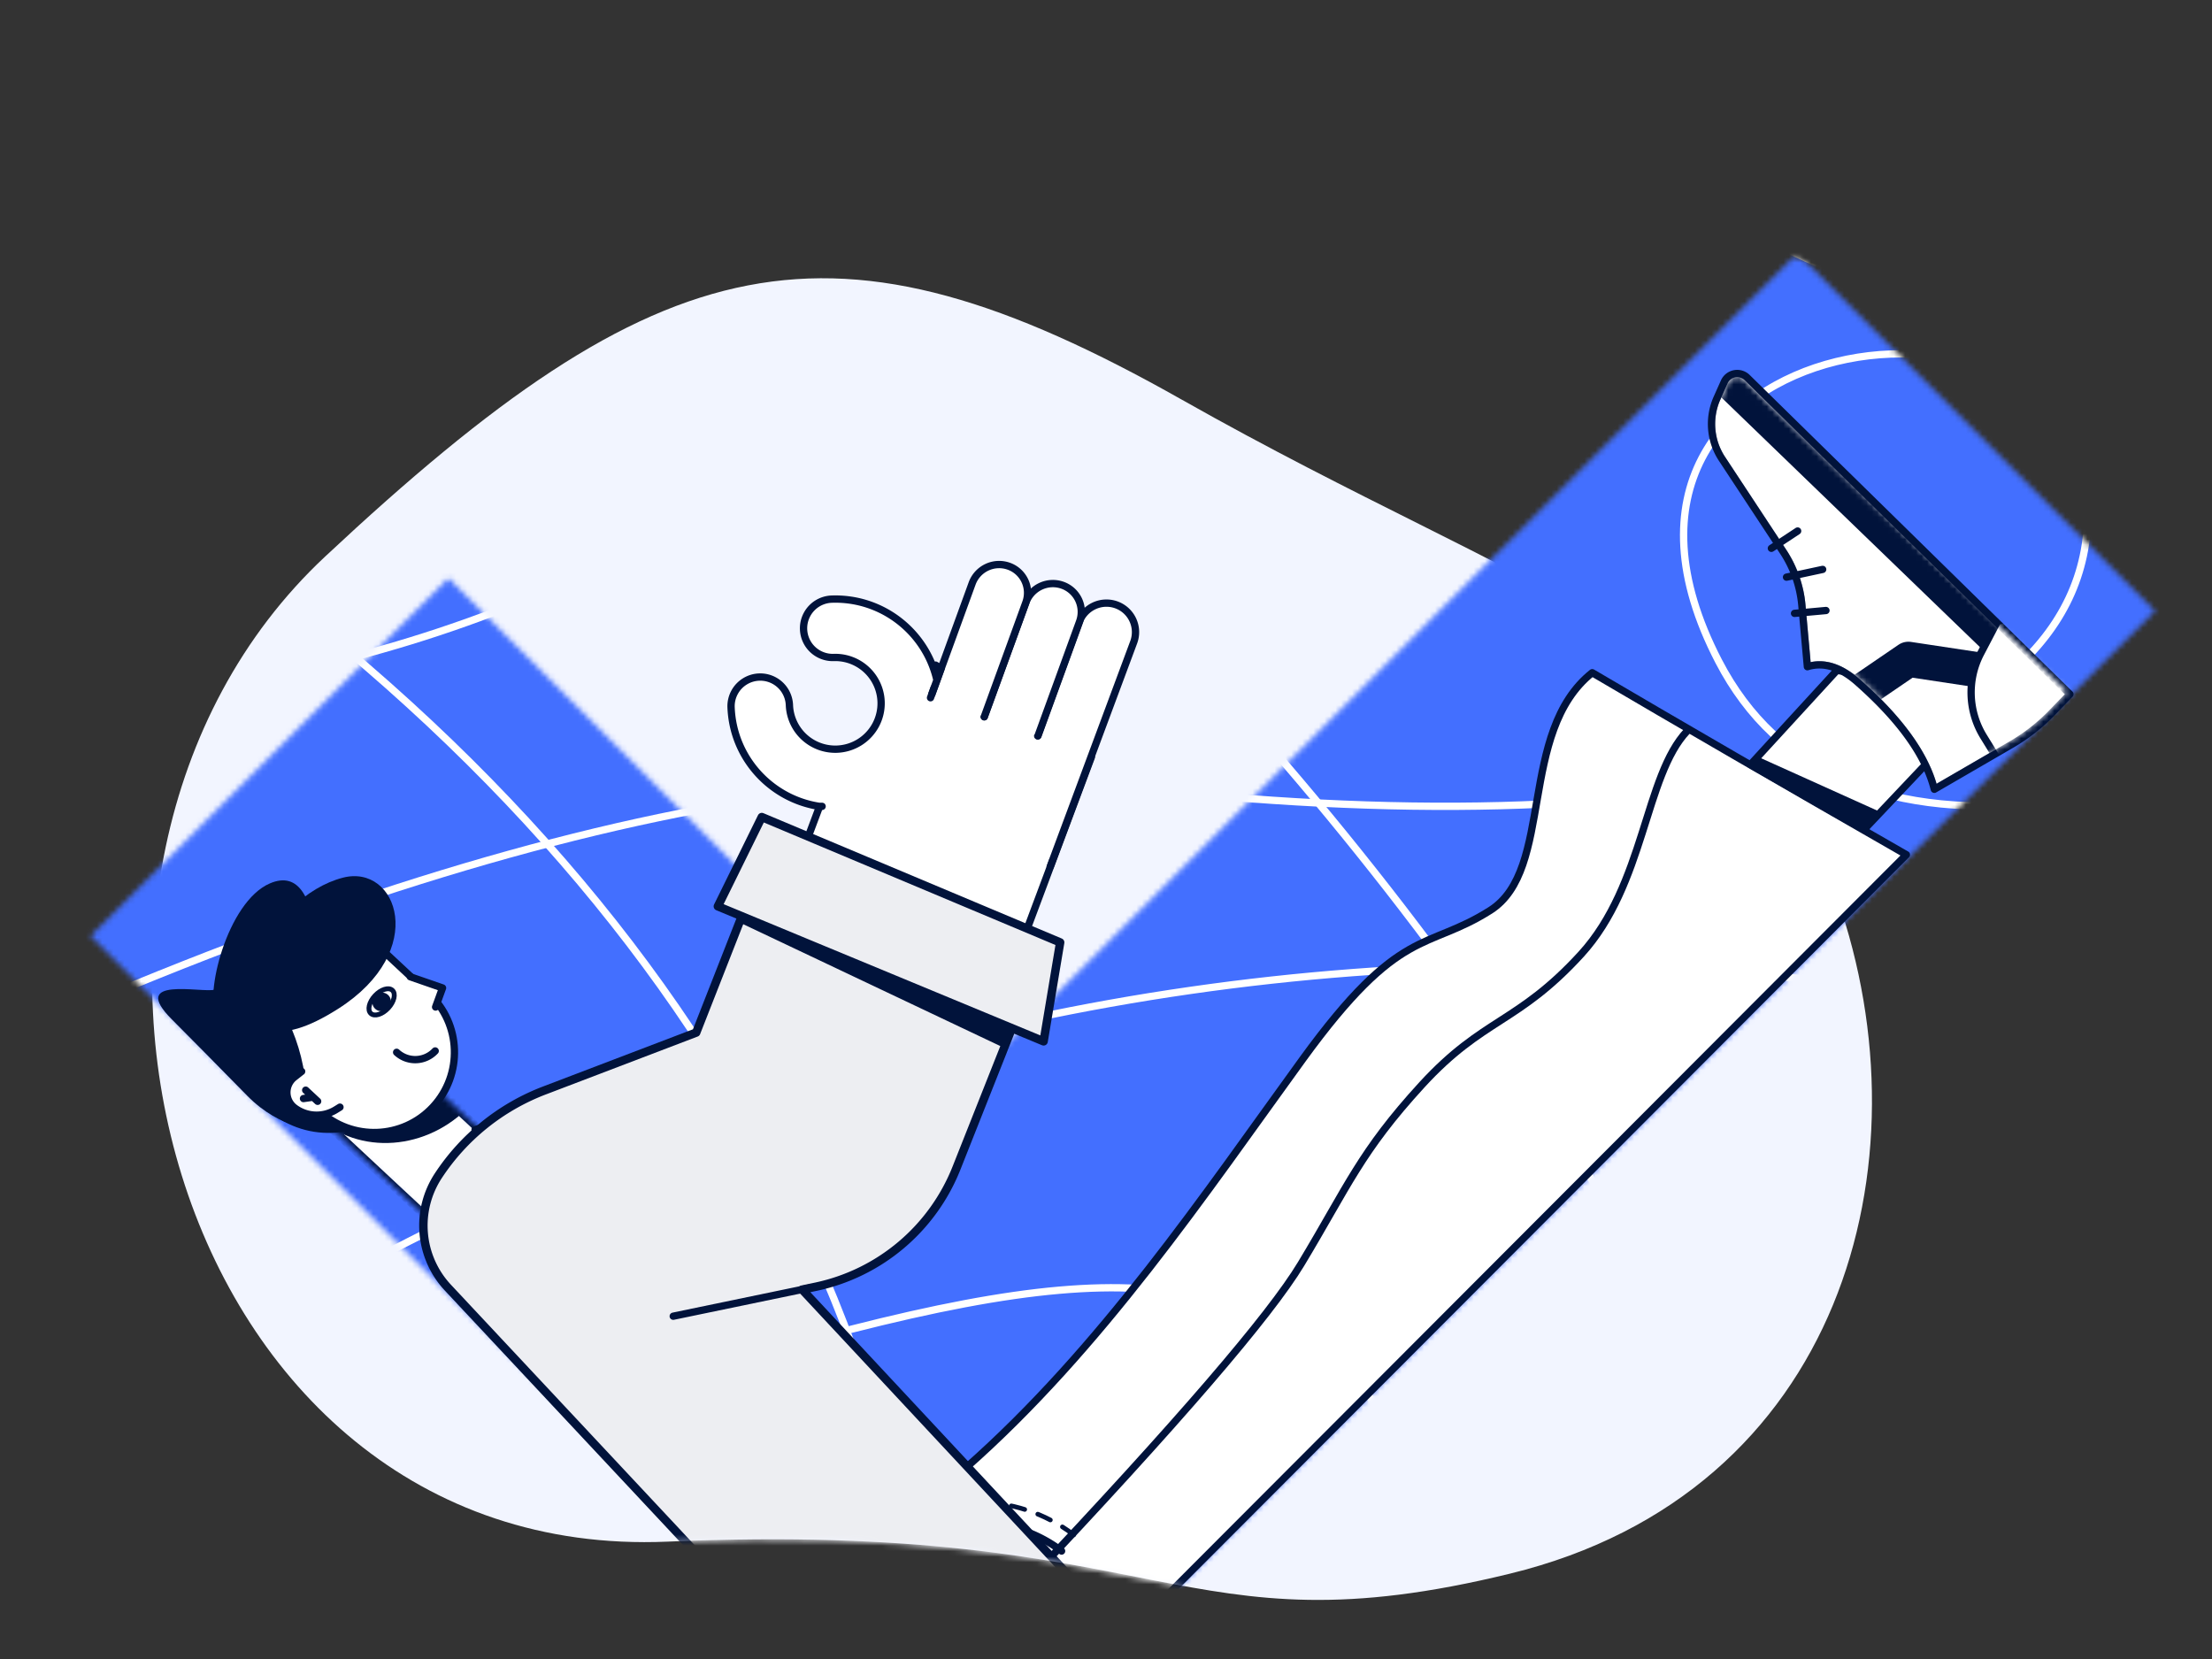 <svg viewBox="0 0 400 300" fill="none" xmlns="http://www.w3.org/2000/svg"><rect x="0" y="0" width="400" height="300" fill="#333333" stroke="none"/><path fill-rule="evenodd" clip-rule="evenodd" d="M213.722 72.28c63.568 35.946 101.725 42.325 118.505 90.184 16.78 47.859.917 107.424-59.158 122.099-60.076 14.674-61.707-9.656-152.377-5.784-90.67 3.872-122.886-121.087-61.922-178.114s91.385-64.33 154.952-28.384Z" fill="#F2F5FF"/><mask id="a" style="mask-type:alpha" maskUnits="userSpaceOnUse" x="6" y="10" width="388" height="280"><path d="M260.996 21.912c37.817 21.434 75.091 23.371 95.756 38.83 7.047 5.27 43.016 40.27 36.08 75.412-9.638 48.837-60.268 133.775-120.292 148.472-60.025 14.696-61.654-9.67-152.247-5.792-48.98 2.096-80.888-33.522-90.24-75.713-3.13-14.121-25.23-27.106-23.1-41.532 3.274-22.193 34.513-45.238 51.47-61.138 60.912-57.112 139.059-114.538 202.573-78.539Z" fill="#fff"/></mask><g mask="url(#a)"><mask id="b" style="mask-type:alpha" maskUnits="userSpaceOnUse" x="16" y="45" width="374" height="282"><path d="M389.727 110.476 173.493 326.709l-64.714-64.714.168-.168-92.573-92.571 64.715-64.714 92.572 92.571L325.012 45.762l64.715 64.714Z" fill="#fff"/></mask><g mask="url(#b)"><path d="M389.727 110.476 173.493 326.709l-64.714-64.714.168-.168-92.573-92.571 64.715-64.714 92.572 92.571L325.012 45.762l64.715 64.714Z" fill="#5578EC"/><mask id="c" style="mask-type:alpha" maskUnits="userSpaceOnUse" x="-50" y="-193" width="587" height="587"><path d="M536.976-62.118 81.574-192.616l-130.74 455.644 455.403 130.498L536.976-62.118Z" fill="#fff"/></mask><g mask="url(#c)"><path d="M536.977-62.102 81.559-192.616-49.165 263.013l455.418 130.513L536.977-62.102Z" fill="#436FFF"/><path d="M263.346-140.471c-17.565 85.515-2.133 144.752 46.296 177.712C358.07 70.2 438.013 65.704 549.469 23.75" stroke="#fff" stroke-width="1.32"/><path d="M294.961-131.456C280.997-29.024 234.408 12.614 155.192-6.543c-118.824-28.735-8.402-93.634 21.452-46.593s4.5 123.108-73.141 157.973C51.742 128.08-.779 132.067-54.059 116.798M459.524 208.037c-170.326-60.957-325.723-38.579-466.19 67.132" stroke="#fff" stroke-width="1.32"/><path d="M4.417 76.2c105.069 63.147 160.591 146.429 166.567 249.846" stroke="#fff" stroke-width="1.32"/><path d="M490.846 98.789c-98.816 54.697-158.831 61.634-180.044 20.811-31.82-61.234 66.228-74.172 66.739-27.45.51 46.723-78.03 61.179-173.908 50.142-63.919-7.358-148.827 16.256-254.725 70.841M236.682 344.909c7.947-70.282 33.027-102.015 75.24-95.199 42.212 6.816 82.432 37.803 120.658 92.96" stroke="#fff" stroke-width="1.32"/><path d="M476.559 148.679c-93.024 50.069-148.874 127.087-167.549 231.054" stroke="#fff" stroke-width="1.32"/><path d="M31.713-18.896C200.87 68.864 313.575 207.553 369.83 397.169" stroke="#fff" stroke-width="1.32"/><path d="M147.428-173.716c-58.088-4.493-85.094 13.118-81.017 52.834 6.115 59.575 56.151 183.257-54.42 170.529M-22.371 169.556c24.455 75.999 65.175 104.918 122.16 86.755 85.478-27.243 112.657-30.195 139.719-11.697 18.041 12.332 27.242 48.662 27.601 108.991" stroke="#fff" stroke-width="1.32"/></g></g><mask id="d" style="mask-type:alpha" maskUnits="userSpaceOnUse" x="57" y="188" width="42" height="41"><path d="m57.745 202.011 12.37-13.264 27.995 26.106-12.37 13.265-27.995-26.107Z" fill="#fff"/></mask><g mask="url(#d)"><path d="m57.745 202.011 12.37-13.264 27.995 26.106-12.37 13.265-27.995-26.107Z" fill="#fff" stroke="#01133B" stroke-width="1.525" stroke-linecap="round" stroke-linejoin="round"/><path d="M85.073 199.838c7.715-8.274 7.76-20.772.099-27.915-7.66-7.143-20.125-6.227-27.84 2.047-7.715 8.273-7.76 20.771-.1 27.914 7.66 7.144 20.125 6.227 27.84-2.046Z" fill="#01133B"/></g><path fill-rule="evenodd" clip-rule="evenodd" d="M144.506 307.327c3.7-13.486 13.727-27.431 30.081-41.838 24.53-21.609 43.293-49.585 60.968-73.932 17.674-24.347 22.331-19.569 33.945-26.941 11.613-7.373 4.906-32.21 18.426-42.967 15.337 9.025 34.273 19.994 56.807 32.908L170.469 329.152l-25.963-21.825Z" fill="#fff" stroke="#01133B" stroke-width="1.32" stroke-linecap="round" stroke-linejoin="round"/><path fill-rule="evenodd" clip-rule="evenodd" d="m332.158 121.24-15.622 17.028 20.543 11.747 11.318-11.963v-14.893l-16.239-1.919Z" fill="#fff" stroke="#01133B" stroke-width="1.32" stroke-linecap="round" stroke-linejoin="round"/><path fill-rule="evenodd" clip-rule="evenodd" d="M326.834 120.562c2.978-.91 5.996.067 9.081 2.792 7.679 6.783 12.32 13.231 13.872 19.373l13.898-8.06a33.94 33.94 0 0 0 7.383-5.78l3.238-3.353-58.383-57.27a2.557 2.557 0 0 0-1.827-.72 2.56 2.56 0 0 0-2.3 1.521l-1.304 2.925a11.478 11.478 0 0 0 .899 10.99l11.07 16.802a20.947 20.947 0 0 1 3.371 9.648l1.002 11.132Z" fill="#fff" stroke="#01133B" stroke-width="1.32" stroke-linecap="round" stroke-linejoin="round"/><mask id="e" style="mask-type:alpha" maskUnits="userSpaceOnUse" x="310" y="68" width="64" height="74"><path d="m326.489 109.371.933 10.362c2.92-.595 5.896.448 8.929 3.127 7.46 6.588 12.075 12.877 13.846 18.866l13.156-7.63a33.237 33.237 0 0 0 7.24-5.668l2.783-2.882a.634.634 0 0 0-.016-.898l-57.895-55.91a1.907 1.907 0 0 0-3.066.596l-1.304 2.925a10.819 10.819 0 0 0 .847 10.359l11.07 16.802a21.611 21.611 0 0 1 3.477 9.951Z" fill="#fff"/></mask><g mask="url(#e)"><path clip-rule="evenodd" d="M326.834 120.562c2.978-.91 5.996.067 9.081 2.792 7.679 6.783 12.32 13.231 13.872 19.373l13.898-8.06a33.94 33.94 0 0 0 7.383-5.78l3.238-3.353-58.383-57.27a2.557 2.557 0 0 0-1.827-.72 2.56 2.56 0 0 0-2.3 1.521l-1.304 2.925a11.478 11.478 0 0 0 .899 10.99l11.07 16.802a20.947 20.947 0 0 1 3.371 9.648l1.002 11.132Z" stroke="#01133B" stroke-width="1.32"/><path d="m332.26 127.991 12.836-8.77 17.651 2.668" stroke="#01133B" stroke-width="6.355" stroke-linejoin="round"/><path fill-rule="evenodd" clip-rule="evenodd" d="m309.261 69.92 63.335 61.162 3.584-3.712-63.335-61.16-3.584 3.71Z" fill="#01133B"/><path fill-rule="evenodd" clip-rule="evenodd" d="m361.22 112.327-3.041 5.812a15.25 15.25 0 0 0 .528 15.073l4.608 7.48 17.454-5.304 2.869-15.673-14.771-9.123-7.647 1.735Z" fill="#fff" stroke="#01133B" stroke-width="1.32" stroke-linecap="round" stroke-linejoin="round"/></g><path d="m320.32 99.153 4.75-3.13M323.058 104.369l6.538-1.403M324.509 110.917l5.682-.517" stroke="#01133B" stroke-width="1.32" stroke-linecap="round" stroke-linejoin="round"/><path fill-rule="evenodd" clip-rule="evenodd" d="m340.375 146.991-3.332 3.061-20.729-11.927 1.346-1.375 22.715 10.241Z" fill="#01133B"/><path d="M305.083 132.202c-7.665 8.078-7.665 27.772-19.156 40.343-11.49 12.57-17.687 11.499-28.8 23.624-11.114 12.126-13.361 18.3-21.851 32.393-5.661 9.396-22.283 28.704-49.867 57.923" stroke="#01133B" stroke-width="1.32" stroke-linecap="round" stroke-linejoin="round"/><path d="M191.968 280.478a24.705 24.705 0 0 0-30.297.285l-1.143.905" stroke="#01133B" stroke-width="1.32" stroke-linecap="round" stroke-linejoin="round"/><path d="M194.176 277.542c-10.503-7.998-25.09-7.865-35.447.322l-1.289 1.019" stroke="#01133B" stroke-width=".838" stroke-linecap="round" stroke-linejoin="round" stroke-dasharray="2.51 2.51"/><path fill-rule="evenodd" clip-rule="evenodd" d="M85.914 204.285 99.106 247.7l50.348-17.182a33.003 33.003 0 0 0 20.253-19.675l27.653-73.95-28.182-16.621-18.866 19.939-18.568 49.542-45.83 14.532Z" fill="#fff" stroke="#01133B" stroke-width="1.32" stroke-linecap="round" stroke-linejoin="round"/><path fill-rule="evenodd" clip-rule="evenodd" d="m170.654 123.777 2.579 3.013-18.282 17.194-2.338-4.069 18.041-16.138ZM189.913 156.71l15.094-40.575a5.24 5.24 0 0 0-3.085-6.74l-.034-.013a5.28 5.28 0 0 0-6.766 3.155l-7.476 20.538" fill="#fff"/><path d="m189.913 156.71 15.094-40.575a5.24 5.24 0 0 0-3.085-6.74l-.034-.013a5.28 5.28 0 0 0-6.766 3.155l-7.476 20.538" stroke="#01133B" stroke-width="1.32" stroke-linecap="round" stroke-linejoin="round"/><path fill-rule="evenodd" clip-rule="evenodd" d="m187.702 133.061 7.523-20.668a5.11 5.11 0 0 0-3.096-6.565 5.199 5.199 0 0 0-6.621 3.123l-7.523 20.667" fill="#fff"/><path d="m187.702 133.061 7.523-20.668a5.11 5.11 0 0 0-3.096-6.565 5.199 5.199 0 0 0-6.621 3.123l-7.523 20.667" stroke="#01133B" stroke-width="1.32" stroke-linecap="round" stroke-linejoin="round"/><path fill-rule="evenodd" clip-rule="evenodd" d="m177.985 129.618 7.522-20.667a5.11 5.11 0 0 0-3.054-6.551l-.041-.014a5.198 5.198 0 0 0-6.621 3.122l-7.523 20.667" fill="#fff"/><path d="m177.985 129.618 7.522-20.667a5.11 5.11 0 0 0-3.054-6.551l-.041-.014a5.198 5.198 0 0 0-6.621 3.122l-7.523 20.667" stroke="#01133B" stroke-width="1.32" stroke-linecap="round" stroke-linejoin="round"/><path fill-rule="evenodd" clip-rule="evenodd" d="M169.392 122.846a19.89 19.89 0 0 0-.091-.369c-2.153-8.388-9.907-14.45-18.918-14.135a5.279 5.279 0 0 0 .186 10.554l.182-.003a8.295 8.295 0 1 1 .579 16.58 8.296 8.296 0 0 1-8.57-7.783l-.01-.218a5.279 5.279 0 0 0-10.551.369c.321 9.196 7.176 16.623 15.948 17.974h.516m21.54-24.992-1.685 4.671 1.685-4.671Z" fill="#fff"/><path d="M169.392 122.846a19.89 19.89 0 0 0-.091-.369c-2.153-8.388-9.907-14.45-18.918-14.135a5.279 5.279 0 0 0 .186 10.554l.182-.003a8.295 8.295 0 1 1 .579 16.58 8.296 8.296 0 0 1-8.57-7.783l-.01-.218a5.279 5.279 0 0 0-10.551.369c.321 9.196 7.176 16.623 15.948 17.974h.516m21.54-24.992-1.685 4.671" stroke="#01133B" stroke-width="1.32" stroke-linecap="round" stroke-linejoin="round"/><path fill-rule="evenodd" clip-rule="evenodd" d="M79.265 212.602a16.422 16.422 0 0 0 1.73 20.247l87.521 93.525 38.332-26.926-61.788-66.244 2.489-.528a35.205 35.205 0 0 0 25.422-21.468l15.289-38.584-47.953-22.647-14.414 36.746-27.436 10.465a40.053 40.053 0 0 0-19.192 15.414Z" fill="#EDEEF2" stroke="#01133B" stroke-width="1.525" stroke-linecap="round" stroke-linejoin="round"/><path fill-rule="evenodd" clip-rule="evenodd" d="m137.755 147.749-7.944 16.143 58.907 24.415 2.992-17.89-53.955-22.668Z" fill="#EDEEF2" stroke="#01133B" stroke-width="1.525" stroke-linecap="round" stroke-linejoin="round"/><path d="m146.308 232.916-24.567 5.096" stroke="#01133B" stroke-width="1.32" stroke-linecap="round" stroke-linejoin="round"/><path fill-rule="evenodd" clip-rule="evenodd" d="m133.525 166.709 47.59 22.558 1.445-3.652-48.463-19.969-.572 1.063ZM43.566 172.266c6.344-6.802 17-7.174 23.802-.831.165.154.327.311.486.471l3.45 3.488c6.58 6.649 6.737 17.307.357 24.148-6.307 6.764-16.902 7.134-23.665.827l-3.565-3.324c-7.081-6.603-7.468-17.697-.864-24.779Z" fill="#01133B"/><path fill-rule="evenodd" clip-rule="evenodd" d="m69.834 172.467 7.732 7.209c5.86 5.465 6.18 14.646.715 20.507-5.465 5.86-14.646 6.181-20.507.716l-7.73-7.209c-5.861-5.465-6.181-14.646-.716-20.507 5.465-5.86 14.646-6.181 20.506-.716Z" fill="#fff" stroke="#01133B" stroke-width="1.32" stroke-linecap="round" stroke-linejoin="round"/><path fill-rule="evenodd" clip-rule="evenodd" d="m72.834 177 2.936.239 1.845.727.355 3.824-3.867-1.838L72.834 177Z" fill="#fff"/><path d="M78.697 190.046a4.934 4.934 0 0 1-6.973.244" stroke="#01133B" stroke-width="1.32" stroke-linecap="round" stroke-linejoin="round"/><path fill-rule="evenodd" clip-rule="evenodd" d="M43.64 177.213c-4.354 1.425-5.434 4.575-3.24 9.45 1.737 3.861 6.261 10.1 17.62 14.532.47.184-2.827-6.06-2.916-6.668-.672-4.608-2.22-8.93-4.645-12.966-2.743-4.569-5.016-6.018-6.819-4.348Z" fill="#01133B"/><path fill-rule="evenodd" clip-rule="evenodd" d="M38.805 178.96c-2.172.664-15.702-2.574-7.685 5.423 2.771 2.764 8.64 8.717 13.586 13.76 3.07 3.13 6.33 4.689 8.265 5.261.414.071-4.593-5.438-4.682-6.046-.673-4.608-.413-8.164-2.837-12.2-4.115-6.853-4.475-6.862-6.647-6.198Z" fill="#01133B"/><path fill-rule="evenodd" clip-rule="evenodd" d="m54.547 193.746-1.34 1.056a3.489 3.489 0 0 0 .061 5.525 6.617 6.617 0 0 0 7.463.342l.745-.461" fill="#fff"/><path d="m54.547 193.746-1.34 1.056a3.489 3.489 0 0 0 .061 5.525 6.617 6.617 0 0 0 7.463.342l.745-.461M55.28 197.137l2.158 2.013M56.636 198.402l-1.754.25" stroke="#01133B" stroke-width="1.32" stroke-linecap="round" stroke-linejoin="round"/><path fill-rule="evenodd" clip-rule="evenodd" d="m74.196 176.635 5.83 2.018-1.257 3.45" fill="#fff"/><path d="m74.196 176.635 5.83 2.018-1.257 3.45" stroke="#01133B" stroke-width="1.32" stroke-linecap="round" stroke-linejoin="round"/><path d="M70.21 182.291c1.077-1.154 1.412-2.592.749-3.211-.664-.618-2.075-.183-3.152.971-1.076 1.155-1.412 2.593-.749 3.212.664.618 2.075.183 3.152-.972Z" stroke="#01133B" stroke-width=".88" stroke-linecap="round" stroke-linejoin="round"/><path d="M70.21 182.291c.646-.692.632-1.756-.031-2.374-.664-.619-1.725-.558-2.371.134-.647.693-.633 1.757.03 2.375.664.619 1.726.558 2.372-.135Z" fill="#01133B"/><path fill-rule="evenodd" clip-rule="evenodd" d="M43.54 176.341c5.742-10.043 11.894-15.919 18.454-17.627 9.84-2.562 15.64 13.22-.847 23.709-10.991 6.992-16.86 4.965-17.608-6.082Z" fill="#01133B"/><path fill-rule="evenodd" clip-rule="evenodd" d="M39.23 184.01c-2.43-3.796 1.833-20.937 9.573-24.263 5.16-2.216 8.032 2.267 8.616 13.452-10.504 9.738-16.567 13.342-18.188 10.811Z" fill="#01133B"/></g></svg>